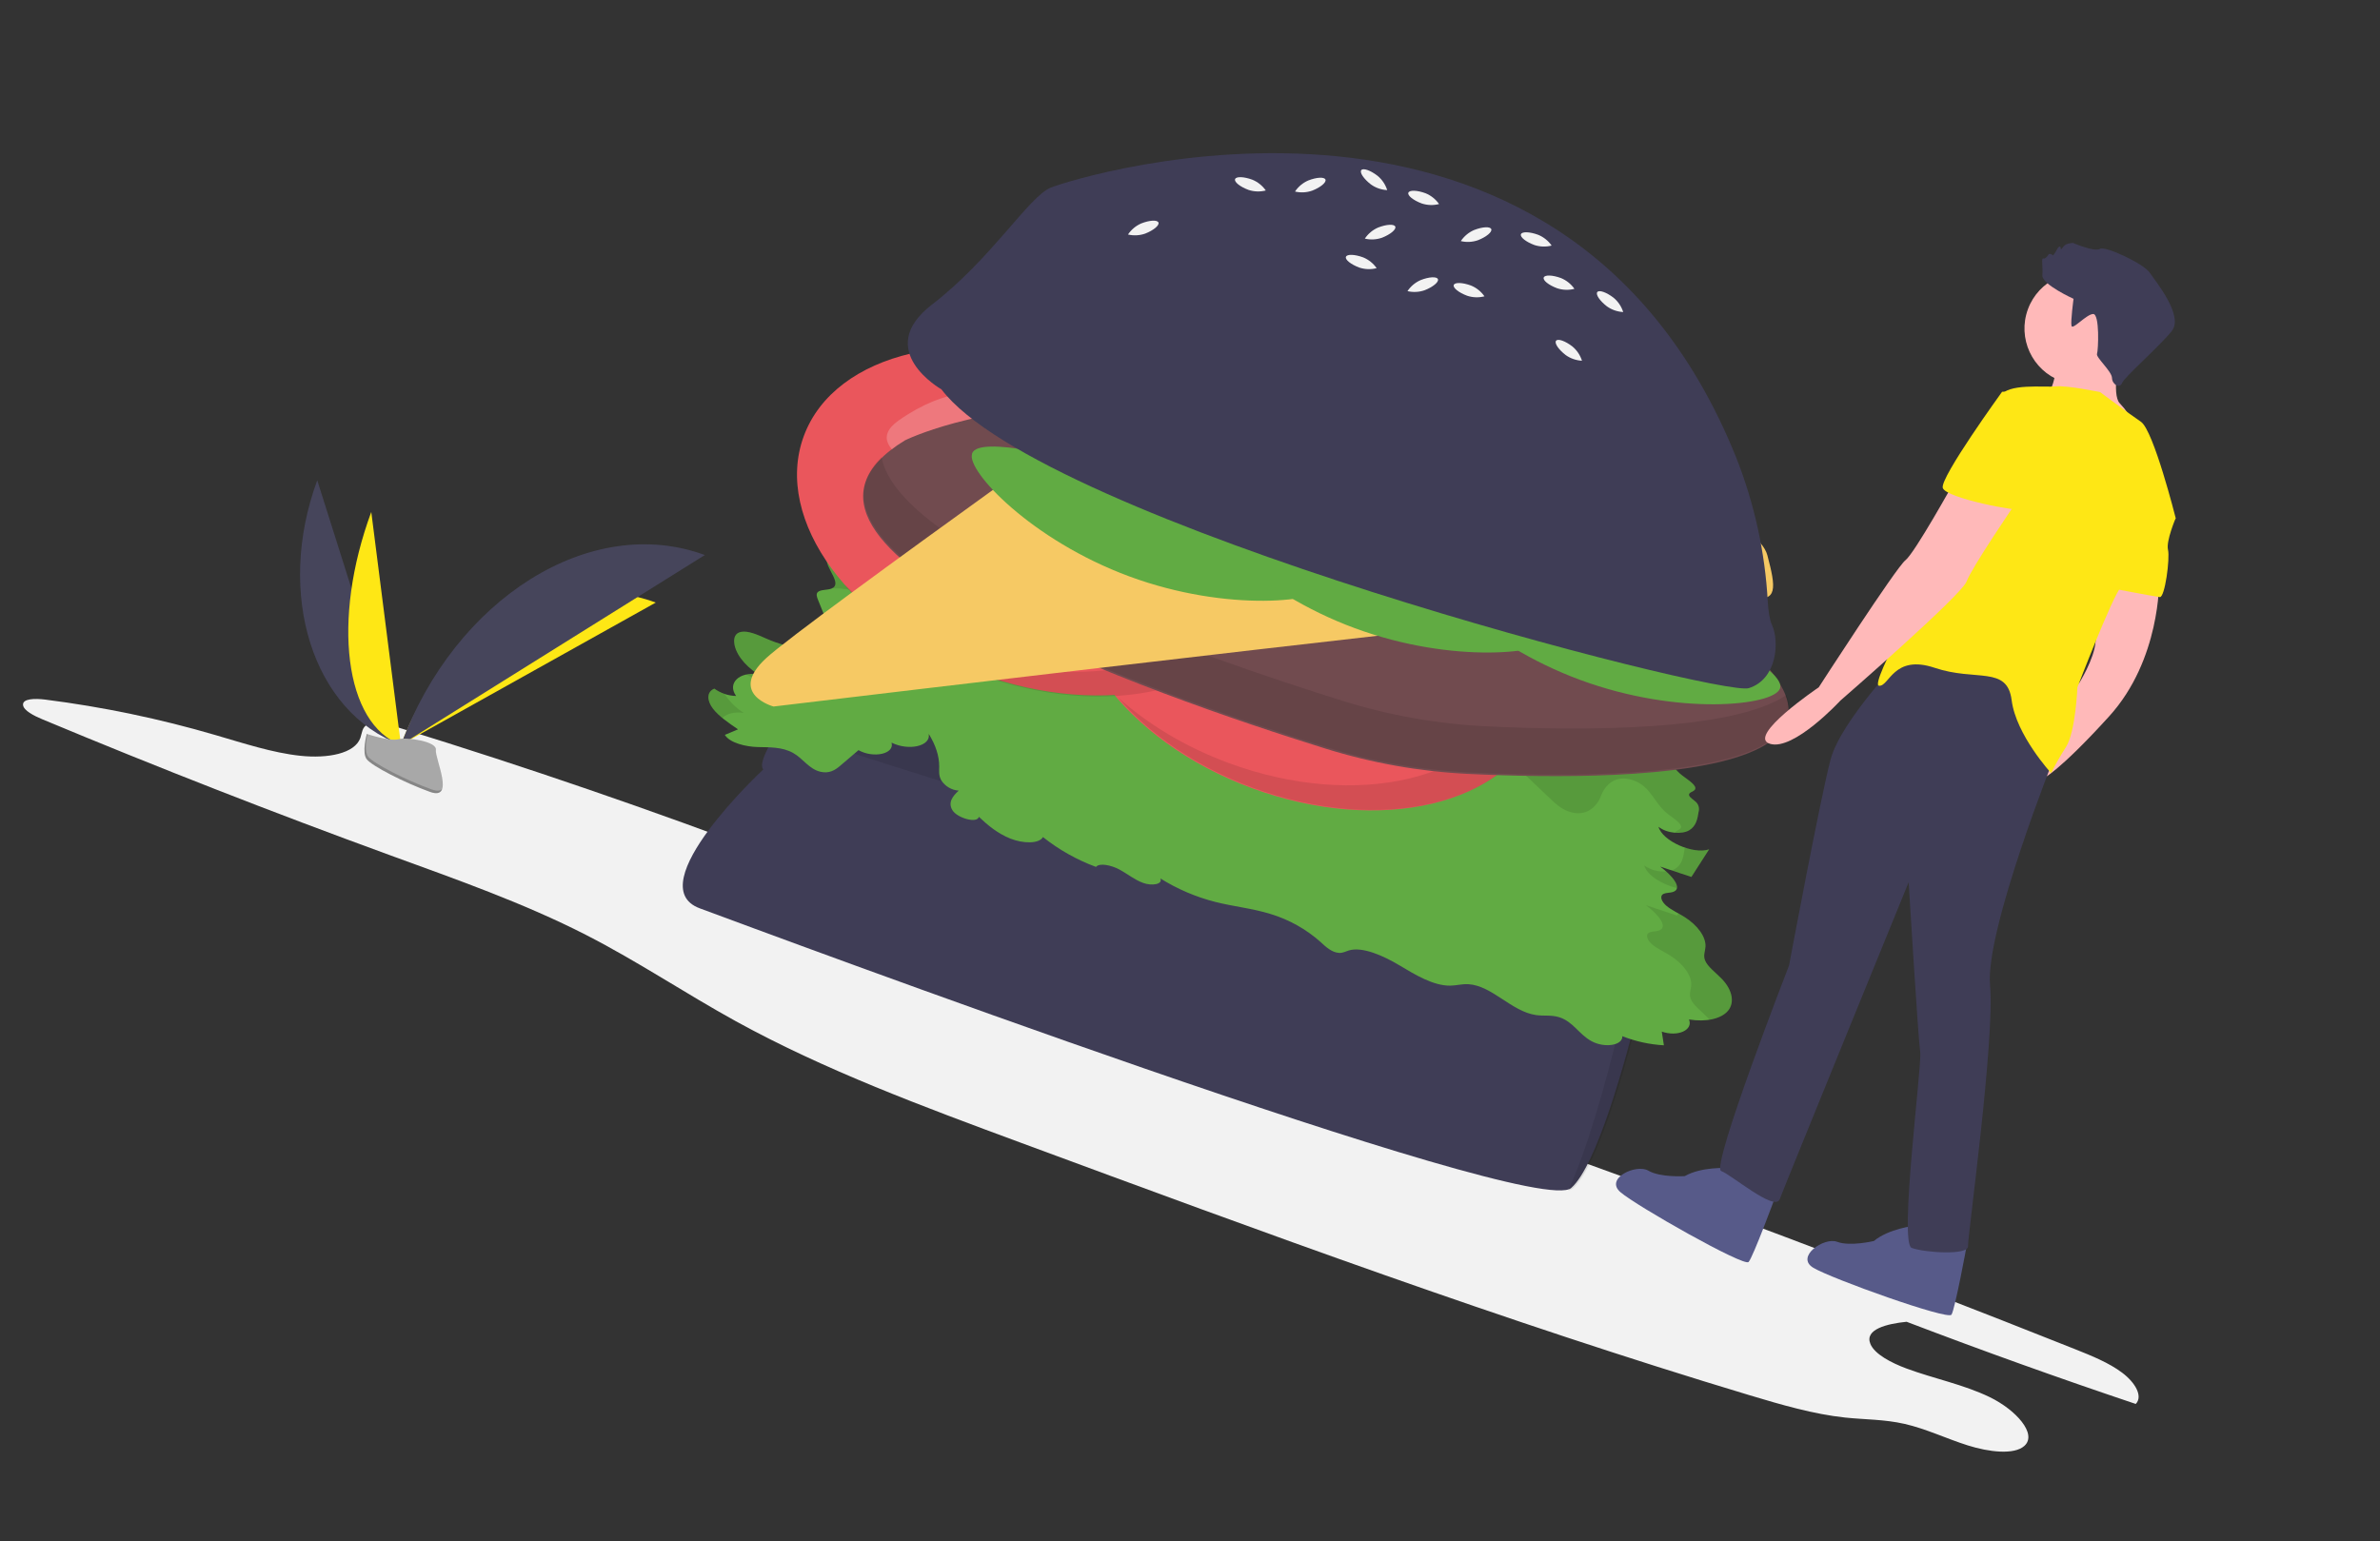 <svg width="440" height="285" viewBox="0 0 440 285" fill="none" xmlns="http://www.w3.org/2000/svg">
    <rect x="0" y="0" width="440" height="285" fill="#333333" stroke="none"/>
    <g clip-path="url(#clip0)">
        <path d="M275.859 208.88C312.036 221.747 347.965 235.281 383.647 249.483C386.716 250.705 389.894 251.992 392.328 253.822C394.761 255.651 396.218 258.188 394.846 259.602C380.632 254.829 366.51 249.764 352.479 244.406C348.857 244.776 344.653 245.796 345.792 248.517C346.579 250.4 349.646 252.006 352.462 253.049C357.561 254.937 362.992 255.99 367.837 258.336C372.682 260.681 376.722 265.174 374.237 267.373C372.351 269.044 367.729 268.51 363.801 267.269C359.872 266.029 356.061 264.188 352.106 263.289C348.347 262.434 344.791 262.506 341.122 262.118C335.333 261.506 329.312 259.755 323.409 257.977C278.079 244.326 233.388 227.811 188.804 211.332C170.755 204.66 152.466 197.881 136.005 188.815C126.622 183.646 117.96 177.801 108.344 172.878C96.858 166.998 84.363 162.611 72.055 158.118C50.449 150.232 29.042 141.861 7.834 133.005C6.256 132.346 4.373 131.391 4.261 130.362C4.13 129.161 6.472 129.125 8.353 129.359C19.005 130.71 29.534 132.905 39.839 135.922C45.06 137.443 50.372 139.196 55.488 139.746C60.604 140.296 65.605 139.335 66.624 136.439C66.934 135.555 66.91 134.479 67.93 133.973C69.285 133.302 71.769 133.95 73.879 134.601C97.265 141.815 120.509 149.801 143.462 158.508C151.537 161.571 159.611 164.736 167.857 167.158C174.612 169.144 181.407 170.608 188.187 172.235C197.287 174.418 237.208 183.064 241.14 189.452C244.083 194.234 235.269 191.779 245.893 197.208C255.143 201.934 266.001 205.374 275.859 208.88Z" fill="#F2F2F2"/>
        <path d="M141.111 142.278C141.111 142.278 118.006 163.766 129.374 167.96C140.743 172.155 283.776 225.579 290.48 219.662C295.177 215.516 300.437 196.529 303.165 185.532C303.696 183.394 303.387 181.135 302.302 179.218C301.217 177.3 299.438 175.871 297.332 175.224C265.722 165.502 147.651 129.13 148.446 128.525C150.017 127.33 149.15 127.494 149.15 127.494C149.15 127.494 139.257 140.303 141.111 142.278Z" fill="#3F3D56"/>
        <path opacity="0.1" d="M303.449 185.636C303.98 183.499 303.671 181.239 302.586 179.322C301.501 177.405 299.723 175.976 297.616 175.329C266.006 165.606 147.935 129.235 148.73 128.63C150.302 127.435 149.434 127.599 149.434 127.599C149.434 127.599 147.226 130.458 145.091 133.683C145.213 133.715 145.26 133.858 144.628 134.391C144.537 134.531 144.448 134.671 144.358 134.811C148.825 136.979 262.229 171.913 293.111 181.412C295.218 182.059 296.996 183.488 298.081 185.405C299.166 187.322 299.475 189.582 298.944 191.719C296.916 199.896 293.488 212.487 289.932 220.113C290.235 220.07 290.521 219.95 290.764 219.766C295.461 215.621 300.721 196.634 303.449 185.636Z" fill="black"/>
        <path d="M171.641 108.563C170.328 107.563 168.67 106.286 169.191 105.393C169.468 104.919 170.293 104.774 170.943 104.53C172.194 104.06 172.876 102.999 172.149 101.831C171.422 100.663 169.006 99.651 167.798 100.158C167.176 100.418 167.004 100.969 166.586 101.368C165.28 102.612 162.02 102.167 159.241 101.812C156.462 101.458 153.192 101.498 152.853 103.159C152.482 104.97 155.872 107.949 153.743 108.825C152.971 109.142 151.649 108.99 151.167 109.502C150.828 109.861 151.033 110.43 151.243 110.95L152.737 114.649C153.331 116.12 153.92 117.7 153.132 118.803C151.57 120.989 145.826 119.927 141.646 118.074C140.115 117.395 138.323 116.579 137.003 116.839C135.986 117.04 135.695 117.831 135.722 118.61C135.789 120.613 137.505 122.959 140.169 124.692C136.673 124.132 134.394 126.368 136.093 128.691C134.642 128.658 133.235 128.184 132.06 127.332C130.57 127.946 130.706 129.592 131.786 131.009C132.867 132.426 134.681 133.667 136.441 134.86L134.004 135.885C134.937 137.392 137.902 138.076 140.05 138.134C142.199 138.192 144.591 138.088 146.606 139.216C148.495 140.274 149.519 142.171 151.647 142.696C153.296 143.103 154.425 142.364 155.242 141.668L158.715 138.711C161.528 140.279 165.421 139.393 164.824 137.32C168.032 138.911 172.12 137.956 171.701 135.714C172.974 137.741 173.639 139.797 173.635 141.693C173.634 142.541 173.509 143.391 174.021 144.299C174.375 144.842 174.85 145.295 175.408 145.624C175.966 145.952 176.592 146.148 177.238 146.194C176.193 147.15 175.192 148.345 176.074 149.808C176.956 151.272 180.673 152.321 180.966 151.034C182.573 152.559 184.427 154.118 186.79 155.06C189.153 156.001 192.099 156.057 192.817 154.779C195.77 157.127 199.078 158.991 202.618 160.299C203.254 159.501 205.466 159.983 206.956 160.785C208.446 161.588 209.708 162.66 211.327 163.258C212.946 163.857 215.048 163.525 214.512 162.424C217.659 164.396 221.095 165.864 224.695 166.777C228.092 167.636 231.494 167.955 234.869 168.998C238.302 170.033 241.468 171.804 244.146 174.188C245.063 175.043 246.201 176.113 247.524 176.196C248.275 176.243 248.765 175.928 249.353 175.749C251.883 174.979 255.819 176.758 258.721 178.499C261.623 180.239 264.989 182.287 268.106 182.254C269.282 182.241 270.266 181.914 271.485 181.989C275.85 182.257 279.436 187.021 283.928 187.689C285.391 187.906 286.743 187.634 288.213 188.081C290.819 188.874 291.868 191.225 294.212 192.512C296.644 193.848 300.012 193.312 299.93 191.602C302.384 192.57 304.977 193.138 307.611 193.284L307.218 190.75C310.148 191.778 313.06 190.482 312.255 188.509C315.38 189.03 318.242 188.386 319.478 186.883C320.715 185.379 320.279 183.075 318.378 181.065C317.256 179.878 315.63 178.735 315.19 177.509C314.874 176.626 315.246 175.873 315.298 175.055C315.412 173.264 313.852 171.071 311.363 169.522C310.283 168.849 309.036 168.285 308.114 167.521C307.193 166.758 306.725 165.669 307.565 165.276C308.009 165.068 308.704 165.105 309.216 164.956C311.295 164.353 309.057 161.793 306.915 160.234L312.695 162.154L315.972 157.05C313.034 158.053 307.316 155.504 306.616 152.879C308.228 154.158 310.973 154.297 312.274 153.533C313.575 152.769 313.824 151.415 314.027 150.126C314.115 149.819 314.121 149.495 314.046 149.185C313.971 148.875 313.817 148.59 313.599 148.357C313.138 147.885 312.288 147.445 312.253 146.975C312.218 146.496 313.075 146.4 313.337 146.02C313.84 145.29 312.118 144.251 311.01 143.4C308.397 141.391 307.921 138.28 304.53 137.124C301.166 135.977 299.296 138.177 298.591 140.083C297.885 141.988 295.816 144.121 292.493 142.855C291.166 142.35 290.181 141.443 289.287 140.592L281.252 132.948C280.207 131.895 279.067 130.94 277.848 130.095C276.086 128.934 273.977 128.095 271.915 127.281L258.661 122.046C258 121.741 257.294 121.547 256.57 121.472C255.781 121.447 255.27 121.783 254.701 122.024C252.195 123.083 247.567 122.153 244.765 120.026C244.021 119.462 243.401 118.833 242.585 118.314C240.013 116.677 236.668 116.715 233.615 116.048C228.611 114.955 223.117 111.631 218.949 112.363C217.559 112.607 216.616 113.294 215.294 113.613C213.972 113.932 211.881 113.707 210.742 112.678C210.429 114.042 210.081 115.458 208.754 116.338C207.427 117.217 204.8 117.366 202.689 116.241C201.624 115.494 202.083 114.537 202.888 114.072C203.694 113.607 204.803 113.237 204.792 112.409C204.782 111.587 203.673 110.703 202.914 109.852C202.154 109.002 201.875 107.818 203.049 107.725C202.694 106.607 200.225 105.817 198.887 106.151C197.549 106.484 197.064 107.471 196.598 108.376C196.131 109.281 195.494 110.226 194.021 110.403C191.512 110.706 187.667 108.649 185.747 109.541C185.137 109.825 184.912 110.355 184.475 110.755C182.527 112.539 177.414 111.3 173.34 110.001C173.087 110.429 172.895 110.89 172.772 111.371C174.361 111.284 172.522 109.234 171.641 108.563Z" fill="#61AB43"/>
        <path opacity="0.1" d="M311.391 157.271C311.187 158.56 310.938 159.914 309.637 160.678C309.446 160.787 309.243 160.874 309.032 160.937C310.253 161.343 311.474 161.749 312.695 162.155C313.787 160.453 314.88 158.751 315.972 157.05C314.755 157.465 313.061 157.27 311.444 156.714C311.44 156.9 311.422 157.087 311.391 157.271V157.271Z" fill="black"/>
        <path opacity="0.1" d="M310.03 164.205C310.165 163.402 309.207 162.182 308.02 161.125C306.585 161.254 305.151 160.863 303.979 160.024C304.462 161.834 307.332 163.607 310.03 164.205Z" fill="black"/>
        <path opacity="0.1" d="M310.309 168.909C310.226 169.039 310.142 169.169 310.059 169.299C308.132 168.659 306.205 168.018 304.279 167.378C306.42 168.938 308.659 171.498 306.58 172.101C306.067 172.249 305.373 172.212 304.928 172.42C304.089 172.814 304.556 173.903 305.478 174.666C306.4 175.429 307.646 175.993 308.727 176.666C311.216 178.215 312.776 180.409 312.661 182.199C312.609 183.017 312.238 183.771 312.554 184.654C312.993 185.879 314.62 187.023 315.742 188.209C315.85 188.323 315.952 188.439 316.05 188.555C317.55 188.311 318.776 187.736 319.478 186.882C320.715 185.379 320.279 183.074 318.378 181.064C317.256 179.878 315.63 178.734 315.19 177.509C314.874 176.626 315.246 175.872 315.298 175.054C315.412 173.264 313.852 171.07 311.364 169.521C311.023 169.309 310.667 169.108 310.309 168.909Z" fill="black"/>
        <path opacity="0.1" d="M133.543 132.759C134.336 131.977 135.782 131.556 137.533 131.837C136.093 130.938 134.868 129.733 133.945 128.309C133.271 128.082 132.635 127.753 132.06 127.333C130.57 127.946 130.705 129.592 131.786 131.009C132.303 131.657 132.893 132.244 133.543 132.759V132.759Z" fill="black"/>
        <path opacity="0.1" d="M153.837 108.779C154.762 108.775 155.687 108.835 156.604 108.957C159.383 109.312 162.644 109.757 163.95 108.513C164.368 108.114 164.54 107.563 165.161 107.302C166.37 106.796 168.786 107.808 169.513 108.976C170.24 110.144 169.558 111.205 168.306 111.675C167.657 111.918 166.831 112.064 166.554 112.538C166.033 113.431 167.691 114.708 169.004 115.708C169.619 116.189 170.144 116.774 170.558 117.436C170.607 117.339 170.657 117.242 170.704 117.146C174.777 118.445 179.89 119.683 181.839 117.899C182.275 117.499 182.501 116.969 183.111 116.686C185.03 115.794 188.875 117.85 191.385 117.548C192.858 117.37 193.495 116.425 193.961 115.52C194.428 114.615 194.913 113.629 196.251 113.295C197.588 112.961 200.057 113.752 200.413 114.87C199.239 114.963 199.518 116.146 200.277 116.997C201.037 117.847 202.146 118.732 202.156 119.554C202.167 120.382 201.058 120.752 200.252 121.217C199.446 121.682 198.987 122.639 200.052 123.386C202.164 124.51 204.79 124.362 206.117 123.482C207.444 122.603 207.793 121.187 208.106 119.822C209.245 120.852 211.335 121.076 212.658 120.757C213.98 120.439 214.923 119.752 216.312 119.508C220.481 118.776 225.974 122.1 230.979 123.193C234.031 123.86 237.377 123.822 239.948 125.458C240.764 125.978 241.385 126.606 242.128 127.17C244.931 129.297 249.559 130.228 252.064 129.168C252.634 128.927 253.145 128.592 253.933 128.616C254.657 128.692 255.364 128.885 256.025 129.19C260.443 130.935 264.86 132.68 269.278 134.425C271.34 135.24 273.45 136.079 275.211 137.239C276.431 138.085 277.57 139.04 278.616 140.093C281.294 142.641 283.972 145.189 286.651 147.736C287.545 148.587 288.53 149.495 289.857 150C293.18 151.266 295.248 149.133 295.954 147.227C296.66 145.322 298.53 143.122 301.894 144.269C305.284 145.424 305.761 148.535 308.374 150.544C309.482 151.396 311.204 152.434 310.7 153.164C310.467 153.503 309.763 153.617 309.637 153.976C310.54 154.088 311.457 153.933 312.274 153.533C313.575 152.769 313.824 151.415 314.027 150.125C314.115 149.819 314.121 149.495 314.046 149.185C313.971 148.875 313.817 148.59 313.599 148.357C313.138 147.885 312.288 147.445 312.253 146.975C312.218 146.495 313.075 146.399 313.337 146.019C313.84 145.289 312.118 144.251 311.01 143.399C308.397 141.39 307.921 138.279 304.53 137.124C301.166 135.977 299.296 138.177 298.591 140.082C297.885 141.988 295.816 144.121 292.493 142.855C291.166 142.35 290.181 141.442 289.287 140.591C286.609 138.044 283.931 135.496 281.253 132.948C280.207 131.895 279.067 130.94 277.848 130.094C276.086 128.934 273.977 128.095 271.915 127.28C267.497 125.535 263.079 123.79 258.661 122.045C258 121.74 257.294 121.547 256.57 121.471C255.781 121.447 255.27 121.782 254.701 122.023C252.195 123.083 247.567 122.152 244.764 120.025C244.021 119.461 243.401 118.833 242.585 118.313C240.013 116.677 236.668 116.715 233.615 116.048C228.611 114.955 223.117 111.631 218.949 112.363C217.559 112.607 216.616 113.294 215.294 113.612C213.972 113.931 211.881 113.707 210.742 112.677C210.429 114.042 210.081 115.458 208.754 116.337C207.427 117.217 204.8 117.365 202.689 116.241C201.624 115.494 202.083 114.537 202.888 114.072C203.694 113.607 204.803 113.237 204.792 112.409C204.782 111.587 203.673 110.702 202.914 109.852C202.154 109.001 201.875 107.818 203.049 107.725C202.694 106.607 200.225 105.816 198.887 106.15C197.549 106.484 197.064 107.47 196.598 108.375C196.131 109.28 195.494 110.225 194.021 110.403C191.512 110.705 187.667 108.649 185.747 109.541C185.137 109.824 184.912 110.354 184.475 110.754C182.527 112.538 177.414 111.3 173.34 110.001C173.293 110.097 173.244 110.194 173.194 110.291C172.781 109.629 172.255 109.044 171.641 108.563C170.328 107.563 168.67 106.286 169.191 105.393C169.468 104.919 170.293 104.773 170.943 104.53C172.194 104.06 172.876 102.999 172.149 101.831C171.422 100.663 169.006 99.651 167.798 100.157C167.176 100.418 167.004 100.969 166.586 101.368C165.28 102.612 162.02 102.167 159.241 101.812C156.462 101.457 153.192 101.498 152.852 103.159C152.488 104.941 155.761 107.853 153.837 108.779Z" fill="black"/>
        <path opacity="0.1" d="M140.169 124.691C139.417 124.561 138.647 124.576 137.901 124.735C138.278 124.893 138.651 125.059 139.009 125.218C143.189 127.071 148.934 128.134 150.495 125.947C151.283 124.844 150.694 123.264 150.1 121.793C149.861 121.201 149.622 120.61 149.384 120.019C147.027 119.957 144.073 119.149 141.646 118.073C140.115 117.395 138.323 116.578 137.003 116.839C135.986 117.04 135.695 117.831 135.722 118.609C135.789 120.612 137.505 122.958 140.169 124.691Z" fill="black"/>
        <path d="M231.459 145.743C255.004 154.431 278.736 148.884 284.467 133.353C290.198 117.822 275.756 98.189 252.212 89.501C228.667 80.813 204.934 86.361 199.203 101.892C193.473 117.422 207.914 137.055 231.459 145.743Z" fill="#EA565C"/>
        <path opacity="0.2" d="M228.074 110.286C228.074 110.286 208.014 105.143 216.738 99.003C225.462 92.863 233.615 92.644 236.187 96.175C238.759 99.706 237.874 106.479 237.306 106.269C236.737 106.06 230.277 98.189 226.072 100.833C221.868 103.477 228.074 110.286 228.074 110.286Z" fill="white"/>
        <path opacity="0.2" d="M244.523 117.27C244.523 117.27 256.396 134.232 245.774 133.209C235.151 132.186 228.82 127.043 229.169 122.69C229.518 118.337 234.604 113.776 234.899 114.305C235.193 114.834 234.968 125.01 239.882 125.742C244.796 126.475 244.523 117.27 244.523 117.27Z" fill="white"/>
        <path opacity="0.2" d="M250.809 111.705C250.809 111.705 259.219 92.793 263.824 102.417C268.43 112.04 267.29 120.113 263.379 122.058C259.469 124.003 252.934 122 253.236 121.474C253.537 120.949 262.375 115.897 260.466 111.311C258.557 106.725 250.809 111.705 250.809 111.705Z" fill="white"/>
        <path d="M180.855 124.489C204.4 133.177 228.132 127.63 233.863 112.099C239.594 96.568 225.153 76.935 201.608 68.247C178.063 59.559 154.33 65.107 148.599 80.638C142.869 96.168 157.31 115.802 180.855 124.489Z" fill="#EA565C"/>
        <path opacity="0.2" d="M177.47 89.032C177.47 89.032 157.41 83.889 166.134 77.749C174.858 71.609 183.011 71.39 185.583 74.921C188.155 78.452 187.27 85.225 186.702 85.016C186.133 84.806 179.673 76.936 175.468 79.58C171.264 82.224 177.47 89.032 177.47 89.032Z" fill="white"/>
        <path opacity="0.2" d="M193.919 96.016C193.919 96.016 205.792 112.978 195.17 111.955C184.547 110.932 178.217 105.789 178.566 101.436C178.915 97.083 184 92.522 184.295 93.051C184.59 93.58 184.364 103.756 189.278 104.488C194.192 105.221 193.919 96.016 193.919 96.016Z" fill="white"/>
        <path opacity="0.2" d="M200.205 90.451C200.205 90.451 208.615 71.539 213.221 81.163C217.827 90.786 216.686 98.859 212.776 100.804C208.865 102.749 202.33 100.746 202.632 100.22C202.933 99.695 211.771 94.643 209.862 90.057C207.954 85.471 200.205 90.451 200.205 90.451Z" fill="white"/>
        <path opacity="0.1" d="M222.248 80.623C229.63 89.208 232.682 99.11 229.496 107.745C223.765 123.276 200.033 128.823 176.488 120.135C168.42 117.158 161.422 112.896 155.937 107.954C161.833 114.81 170.49 120.826 180.944 124.684C204.489 133.372 228.222 127.825 233.953 112.294C237.72 102.085 232.77 90.103 222.248 80.623Z" fill="black"/>
        <path opacity="0.1" d="M272.957 101.593C280.339 110.177 283.391 120.08 280.205 128.715C274.474 144.245 250.741 149.793 227.196 141.105C219.129 138.128 212.131 133.866 206.646 128.924C212.542 135.78 221.199 141.796 231.653 145.654C255.198 154.342 278.931 148.794 284.661 133.264C288.428 123.054 283.478 111.073 272.957 101.593Z" fill="black"/>
        <path d="M167.311 81.421C167.311 81.421 218.438 55.75 302.275 105.081C368.548 144.077 302.12 144.594 271.379 143.099C262.46 142.664 253.633 141.099 245.108 138.442C213.446 128.575 134.762 101.166 167.311 81.421Z" fill="#714B4F"/>
        <path opacity="0.1" d="M274.628 134.293C265.709 133.858 256.882 132.294 248.357 129.636C222.707 121.643 166.202 102.138 162.97 84.52C143.531 103.896 215.323 128.844 245.213 138.157C253.737 140.815 262.565 142.38 271.483 142.815C294.016 143.91 335.72 143.924 330.287 128.497C320.273 135.336 291.851 135.131 274.628 134.293Z" fill="black"/>
        <path opacity="0.1" d="M254.048 87.447L256.764 110.717" stroke="black" stroke-width="2" stroke-miterlimit="10"/>
        <path opacity="0.1" d="M220.733 83.223L223.181 102.844" stroke="black" stroke-width="2" stroke-miterlimit="10"/>
        <path opacity="0.1" d="M271.954 94.055L278.08 118.583" stroke="black" stroke-width="2" stroke-miterlimit="10"/>
        <path opacity="0.1" d="M214.025 101.401L307.745 123.074" stroke="black" stroke-width="2" stroke-miterlimit="10"/>
        <path opacity="0.1" d="M308.107 111.59L311.111 122.703" stroke="black" stroke-width="2" stroke-miterlimit="10"/>
        <path opacity="0.1" d="M200.597 83.537L201.536 93.243" stroke="black" stroke-width="2" stroke-miterlimit="10"/>
        <path d="M223.807 61.782C223.807 61.782 305.7 91.58 306.723 91.118C307.746 90.655 325.141 96.629 326.743 102.68C328.345 108.731 328.652 111.364 323.879 110.443C319.106 109.522 143.007 130.641 143.007 130.641C143.007 130.641 134.484 128.336 141.61 121.725C148.736 115.115 223.807 61.782 223.807 61.782Z" fill="#F6C964"/>
        <path d="M245.659 108.248C244.53 111.307 227.02 113.312 208.812 106.593C190.604 99.874 178.593 86.977 179.722 83.918C180.85 80.859 196.054 85.104 214.262 91.822C232.47 98.541 246.787 105.189 245.659 108.248Z" fill="#61AB43"/>
        <path d="M210.699 101.48C228.907 108.199 244.582 111.166 245.711 108.107C246.84 105.048 232.994 97.121 214.786 90.403C196.578 83.684 180.903 80.717 179.774 83.776C178.645 86.835 192.491 94.762 210.699 101.48Z" fill="#61AB43"/>
        <path d="M287.335 117.818C286.206 120.877 268.696 122.881 250.488 116.162C232.28 109.444 220.269 96.546 221.398 93.487C222.527 90.428 237.731 94.673 255.939 101.392C274.147 108.11 288.464 114.759 287.335 117.818Z" fill="#61AB43"/>
        <path d="M252.375 111.05C270.583 117.768 286.259 120.735 287.387 117.676C288.516 114.617 274.671 106.69 256.463 99.972C238.255 93.253 222.579 90.287 221.45 93.346C220.321 96.405 234.167 104.331 252.375 111.05Z" fill="#61AB43"/>
        <path d="M329.011 127.387C327.883 130.446 310.373 132.45 292.165 125.732C273.957 119.013 261.945 106.116 263.074 103.057C264.203 99.998 279.407 104.242 297.615 110.961C315.823 117.68 330.14 124.328 329.011 127.387Z" fill="#61AB43"/>
        <path d="M294.051 120.619C312.259 127.338 327.935 130.304 329.064 127.245C330.192 124.186 316.347 116.26 298.139 109.541C279.931 102.823 264.255 99.856 263.126 102.915C261.998 105.974 275.843 113.9 294.051 120.619Z" fill="#61AB43"/>
        <path d="M174.045 71.993C174.045 71.993 161.3 64.784 172.307 56.313C183.315 47.842 190.211 36.339 194.257 34.693C198.781 32.853 288.619 4.48 320.931 84.481C324.326 93.032 326.314 102.076 326.817 111.261C326.923 113.002 327.153 114.614 327.601 115.585C328.994 118.605 328.56 125.606 323.298 127.245C318.036 128.884 192.727 96.611 174.045 71.993Z" fill="#3F3D56"/>
        <path d="M254.505 49.584C253.455 49.856 252.349 49.821 251.318 49.482C249.751 48.904 248.636 48.012 248.829 47.489C249.022 46.967 250.449 47.013 252.016 47.591C253.02 48.003 253.884 48.695 254.505 49.584V49.584Z" fill="#F2F2F2"/>
        <path d="M234.011 35.219C232.961 35.491 231.854 35.456 230.824 35.117C229.256 34.538 228.142 33.646 228.335 33.124C228.527 32.602 229.954 32.648 231.521 33.226C232.525 33.638 233.389 34.33 234.011 35.219V35.219Z" fill="#F2F2F2"/>
        <path d="M292.467 66.702C291.384 66.649 290.338 66.285 289.456 65.654C288.132 64.634 287.335 63.45 287.675 63.009C288.015 62.569 289.363 63.038 290.686 64.058C291.521 64.75 292.14 65.668 292.467 66.702Z" fill="#F2F2F2"/>
        <path d="M256.458 35.154C255.375 35.101 254.329 34.737 253.447 34.106C252.124 33.086 251.326 31.902 251.666 31.462C252.006 31.021 253.354 31.49 254.678 32.51C255.513 33.202 256.131 34.12 256.458 35.154V35.154Z" fill="#F2F2F2"/>
        <path d="M300.089 57.698C299.005 57.645 297.96 57.281 297.077 56.65C295.754 55.63 294.957 54.446 295.297 54.005C295.636 53.565 296.985 54.034 298.308 55.054C299.143 55.746 299.761 56.664 300.089 57.698V57.698Z" fill="#F2F2F2"/>
        <path d="M291.071 53.408C290.021 53.68 288.914 53.645 287.884 53.306C286.316 52.728 285.202 51.836 285.395 51.314C285.587 50.791 287.014 50.837 288.581 51.415C289.585 51.827 290.449 52.519 291.071 53.408V53.408Z" fill="#F2F2F2"/>
        <path d="M266.045 37.729C264.995 38.002 263.889 37.966 262.858 37.628C261.291 37.049 260.176 36.157 260.369 35.635C260.562 35.113 261.988 35.158 263.556 35.737C264.559 36.148 265.424 36.84 266.045 37.729V37.729Z" fill="#F2F2F2"/>
        <path d="M286.857 45.409C285.807 45.681 284.701 45.646 283.67 45.307C282.103 44.729 280.988 43.837 281.181 43.315C281.374 42.792 282.8 42.838 284.368 43.416C285.372 43.828 286.236 44.52 286.857 45.409V45.409Z" fill="#F2F2F2"/>
        <path d="M274.438 54.791C273.388 55.063 272.282 55.028 271.251 54.689C269.684 54.111 268.57 53.219 268.762 52.696C268.955 52.174 270.382 52.22 271.949 52.798C272.953 53.21 273.817 53.902 274.438 54.791V54.791Z" fill="#F2F2F2"/>
        <path d="M252.324 44.121C252.925 43.219 253.774 42.51 254.768 42.077C256.323 41.465 257.748 41.39 257.952 41.908C258.156 42.426 257.062 43.341 255.507 43.952C254.484 44.313 253.379 44.372 252.324 44.121Z" fill="#F2F2F2"/>
        <path d="M239.413 35.418C240.014 34.516 240.863 33.806 241.858 33.374C243.412 32.762 244.837 32.687 245.042 33.205C245.246 33.722 244.151 34.638 242.597 35.249C241.574 35.61 240.468 35.669 239.413 35.418V35.418Z" fill="#F2F2F2"/>
        <path d="M208.537 43.361C209.139 42.459 209.987 41.749 210.982 41.316C212.536 40.705 213.962 40.629 214.166 41.147C214.37 41.665 213.275 42.58 211.721 43.192C210.698 43.552 209.593 43.611 208.537 43.361Z" fill="#F2F2F2"/>
        <path d="M270.067 44.581C270.669 43.679 271.518 42.97 272.512 42.537C274.067 41.925 275.492 41.85 275.696 42.368C275.9 42.886 274.806 43.801 273.251 44.412C272.228 44.773 271.123 44.832 270.067 44.581Z" fill="#F2F2F2"/>
        <path d="M260.205 53.833C260.806 52.93 261.655 52.221 262.65 51.788C264.204 51.176 265.63 51.101 265.834 51.618C266.038 52.136 264.943 53.052 263.389 53.663C262.366 54.024 261.26 54.083 260.205 53.833Z" fill="#F2F2F2"/>
        <path d="M319.377 215.984C319.377 215.984 314.582 215.685 311.468 217.477C311.468 217.477 306.945 217.77 304.73 216.462C302.514 215.154 296.605 217.876 299.581 220.445C302.557 223.014 322.439 234.272 323.269 233.353C324.099 232.433 328.159 221.43 328.159 221.43L319.377 215.984Z" fill="#575A89"/>
        <path d="M353.975 226.646C353.975 226.646 349.199 227.17 346.438 229.468C346.438 229.468 342.032 230.528 339.626 229.618C337.219 228.707 331.862 232.398 335.233 234.422C338.605 236.445 360.117 244.144 360.777 243.096C361.438 242.049 363.558 230.513 363.558 230.513L353.975 226.646Z" fill="#575A89"/>
        <path d="M381.045 70.46C386.41 72.44 392.363 69.698 394.342 64.336C396.321 58.974 393.575 53.022 388.21 51.042C382.845 49.063 376.892 51.805 374.913 57.167C372.935 62.529 375.68 68.48 381.045 70.46Z" fill="#FFB9B9"/>
        <path d="M391.91 65.276C391.91 65.276 390.283 73.01 391.907 74.59C393.013 75.754 393.929 77.085 394.621 78.533L388.269 79.131L377.93 74.581C377.93 74.581 380.545 70.153 379.91 67.222C379.275 64.291 391.91 65.276 391.91 65.276Z" fill="#FFB9B9"/>
        <path d="M399.169 107.421C399.169 107.421 399.437 121.982 389.934 132.448C380.431 142.913 377.556 144.059 377.556 144.059L382.016 127.32L384.335 126.385C384.335 126.385 387.198 121.864 387.415 118.642C387.633 115.42 392.272 106.837 392.272 106.837L399.169 107.421Z" fill="#FFB9B9"/>
        <path d="M351.849 121.336C351.849 121.336 340.334 133.265 338.434 140.408C336.534 147.551 330.752 178.51 330.752 178.51C330.752 178.51 316.252 215.811 318.195 216.528C320.138 217.245 328.147 224.122 329.022 221.749C329.898 219.376 352.858 163.135 352.858 163.135C352.858 163.135 354.633 192.224 354.996 194.564C355.358 196.904 351.041 229.874 353.416 230.75C355.791 231.626 363.926 232.177 363.836 230.428C363.746 228.679 368.825 192.313 367.908 182.17C366.991 172.026 379.875 139.767 379.875 139.767L378.54 122.115L351.849 121.336Z" fill="#3F3D56"/>
        <path d="M383.345 55.253C383.345 55.253 377.46 52.591 377.586 50.922C377.711 49.252 377.325 47.639 377.757 47.798C378.189 47.958 378.803 46.958 378.803 46.958C378.803 46.958 379.314 46.902 379.45 47.197C379.587 47.493 380.439 45.846 380.439 45.846C380.439 45.846 380.894 45.279 380.951 45.79C381.007 46.301 381.087 46.085 381.542 45.518C381.996 44.95 383.235 44.917 383.235 44.917C383.235 44.917 387.257 46.646 388.223 46.022C389.189 45.398 396.29 48.754 397.403 50.39C398.516 52.026 403.775 58.379 401.502 61.217C399.228 64.055 392.715 69.741 392.317 70.82C391.919 71.899 390.488 71.125 390.454 69.887C390.42 68.649 387.444 66.08 387.683 65.433C387.922 64.786 388.208 58.028 386.969 58.061C385.731 58.094 383.162 61.068 382.969 60.262C382.776 59.455 383.345 55.253 383.345 55.253Z" fill="#3F3D56"/>
        <path d="M402.229 95.803C402.229 95.803 398.155 79.592 395.804 77.989C393.452 76.386 388.26 72.509 388.26 72.509C388.26 72.509 382.113 71.221 380.068 71.447C378.022 71.673 370.989 70.793 369.818 73.303C368.646 75.812 361.434 101.34 359.479 103.315C357.524 105.29 345.495 126.59 347.381 126.796C349.267 127.001 350.042 120.914 357.677 123.486C365.312 126.058 371.086 123.041 371.902 129.47C372.718 135.9 379.193 142.946 379.193 142.946C380.035 141.281 380.961 139.659 381.967 138.087C383.729 135.305 384.061 127.093 384.061 127.093C384.061 127.093 390.566 110.129 392.146 108.506C393.726 106.882 402.229 95.803 402.229 95.803Z" fill="#FEE715"/>
        <path d="M399.15 94.176L402.229 95.803C402.229 95.803 400.421 100.038 400.807 101.651C401.193 103.264 400.236 110.51 399.293 110.407C398.35 110.304 390.101 108.731 390.101 108.731L393.331 98.647L399.15 94.176Z" fill="#FEE715"/>
        <path d="M361.313 89.039C361.313 89.039 353.98 102.266 352.263 103.594C350.547 104.922 336.234 127.094 336.234 127.094C336.234 127.094 322.808 136.154 327.205 137.531C331.602 138.909 340.233 129.551 340.233 129.551C340.233 129.551 362.613 110.109 363.568 107.52C364.524 104.931 372.538 93.181 372.538 93.181L361.313 89.039Z" fill="#FFB9B9"/>
        <path d="M374.579 72.364L370.136 72.44C370.136 72.44 358.643 88.3 359.165 90.208C359.687 92.117 373.436 94.739 373.89 94.171C374.345 93.603 378.681 73.877 374.579 72.364Z" fill="#FEE715"/>
        <path d="M58.653 88.814C50.896 109.834 57.815 131.713 74.121 137.73Z" fill="#46455B"/>
        <path d="M74.121 137.731C81.965 116.473 103.037 104.706 121.234 111.42Z" fill="#FEE715"/>
        <path d="M68.639 94.663C61.271 114.631 63.723 133.893 74.121 137.73Z" fill="#FEE715"/>
        <path d="M74.121 137.73C84.144 110.568 109.273 94.869 130.306 102.63Z" fill="#46455B"/>
        <path d="M67.816 135.709C67.816 135.709 72.047 137.124 73.639 136.692C75.231 136.259 80.801 137.097 80.583 138.652C80.365 140.207 84.229 148.13 79.492 146.425C74.754 144.72 68.788 141.64 67.812 140.409C66.836 139.179 67.816 135.709 67.816 135.709Z" fill="#A8A8A8"/>
        <path opacity="0.2" d="M79.761 145.955C75.023 144.25 69.057 141.17 68.081 139.939C67.338 139.002 67.729 136.768 67.957 135.755C67.868 135.726 67.816 135.709 67.816 135.709C67.816 135.709 66.837 139.179 67.812 140.409C68.788 141.64 74.754 144.72 79.492 146.425C80.859 146.917 81.509 146.606 81.748 145.878C81.399 146.242 80.779 146.321 79.761 145.955Z" fill="black"/>
    </g>
    <defs>
        <clipPath id="clip0">
            <rect width="411.42" height="224.554" fill="white" transform="translate(77.736 -69) rotate(20.254)"/>
        </clipPath>
    </defs>
</svg>
